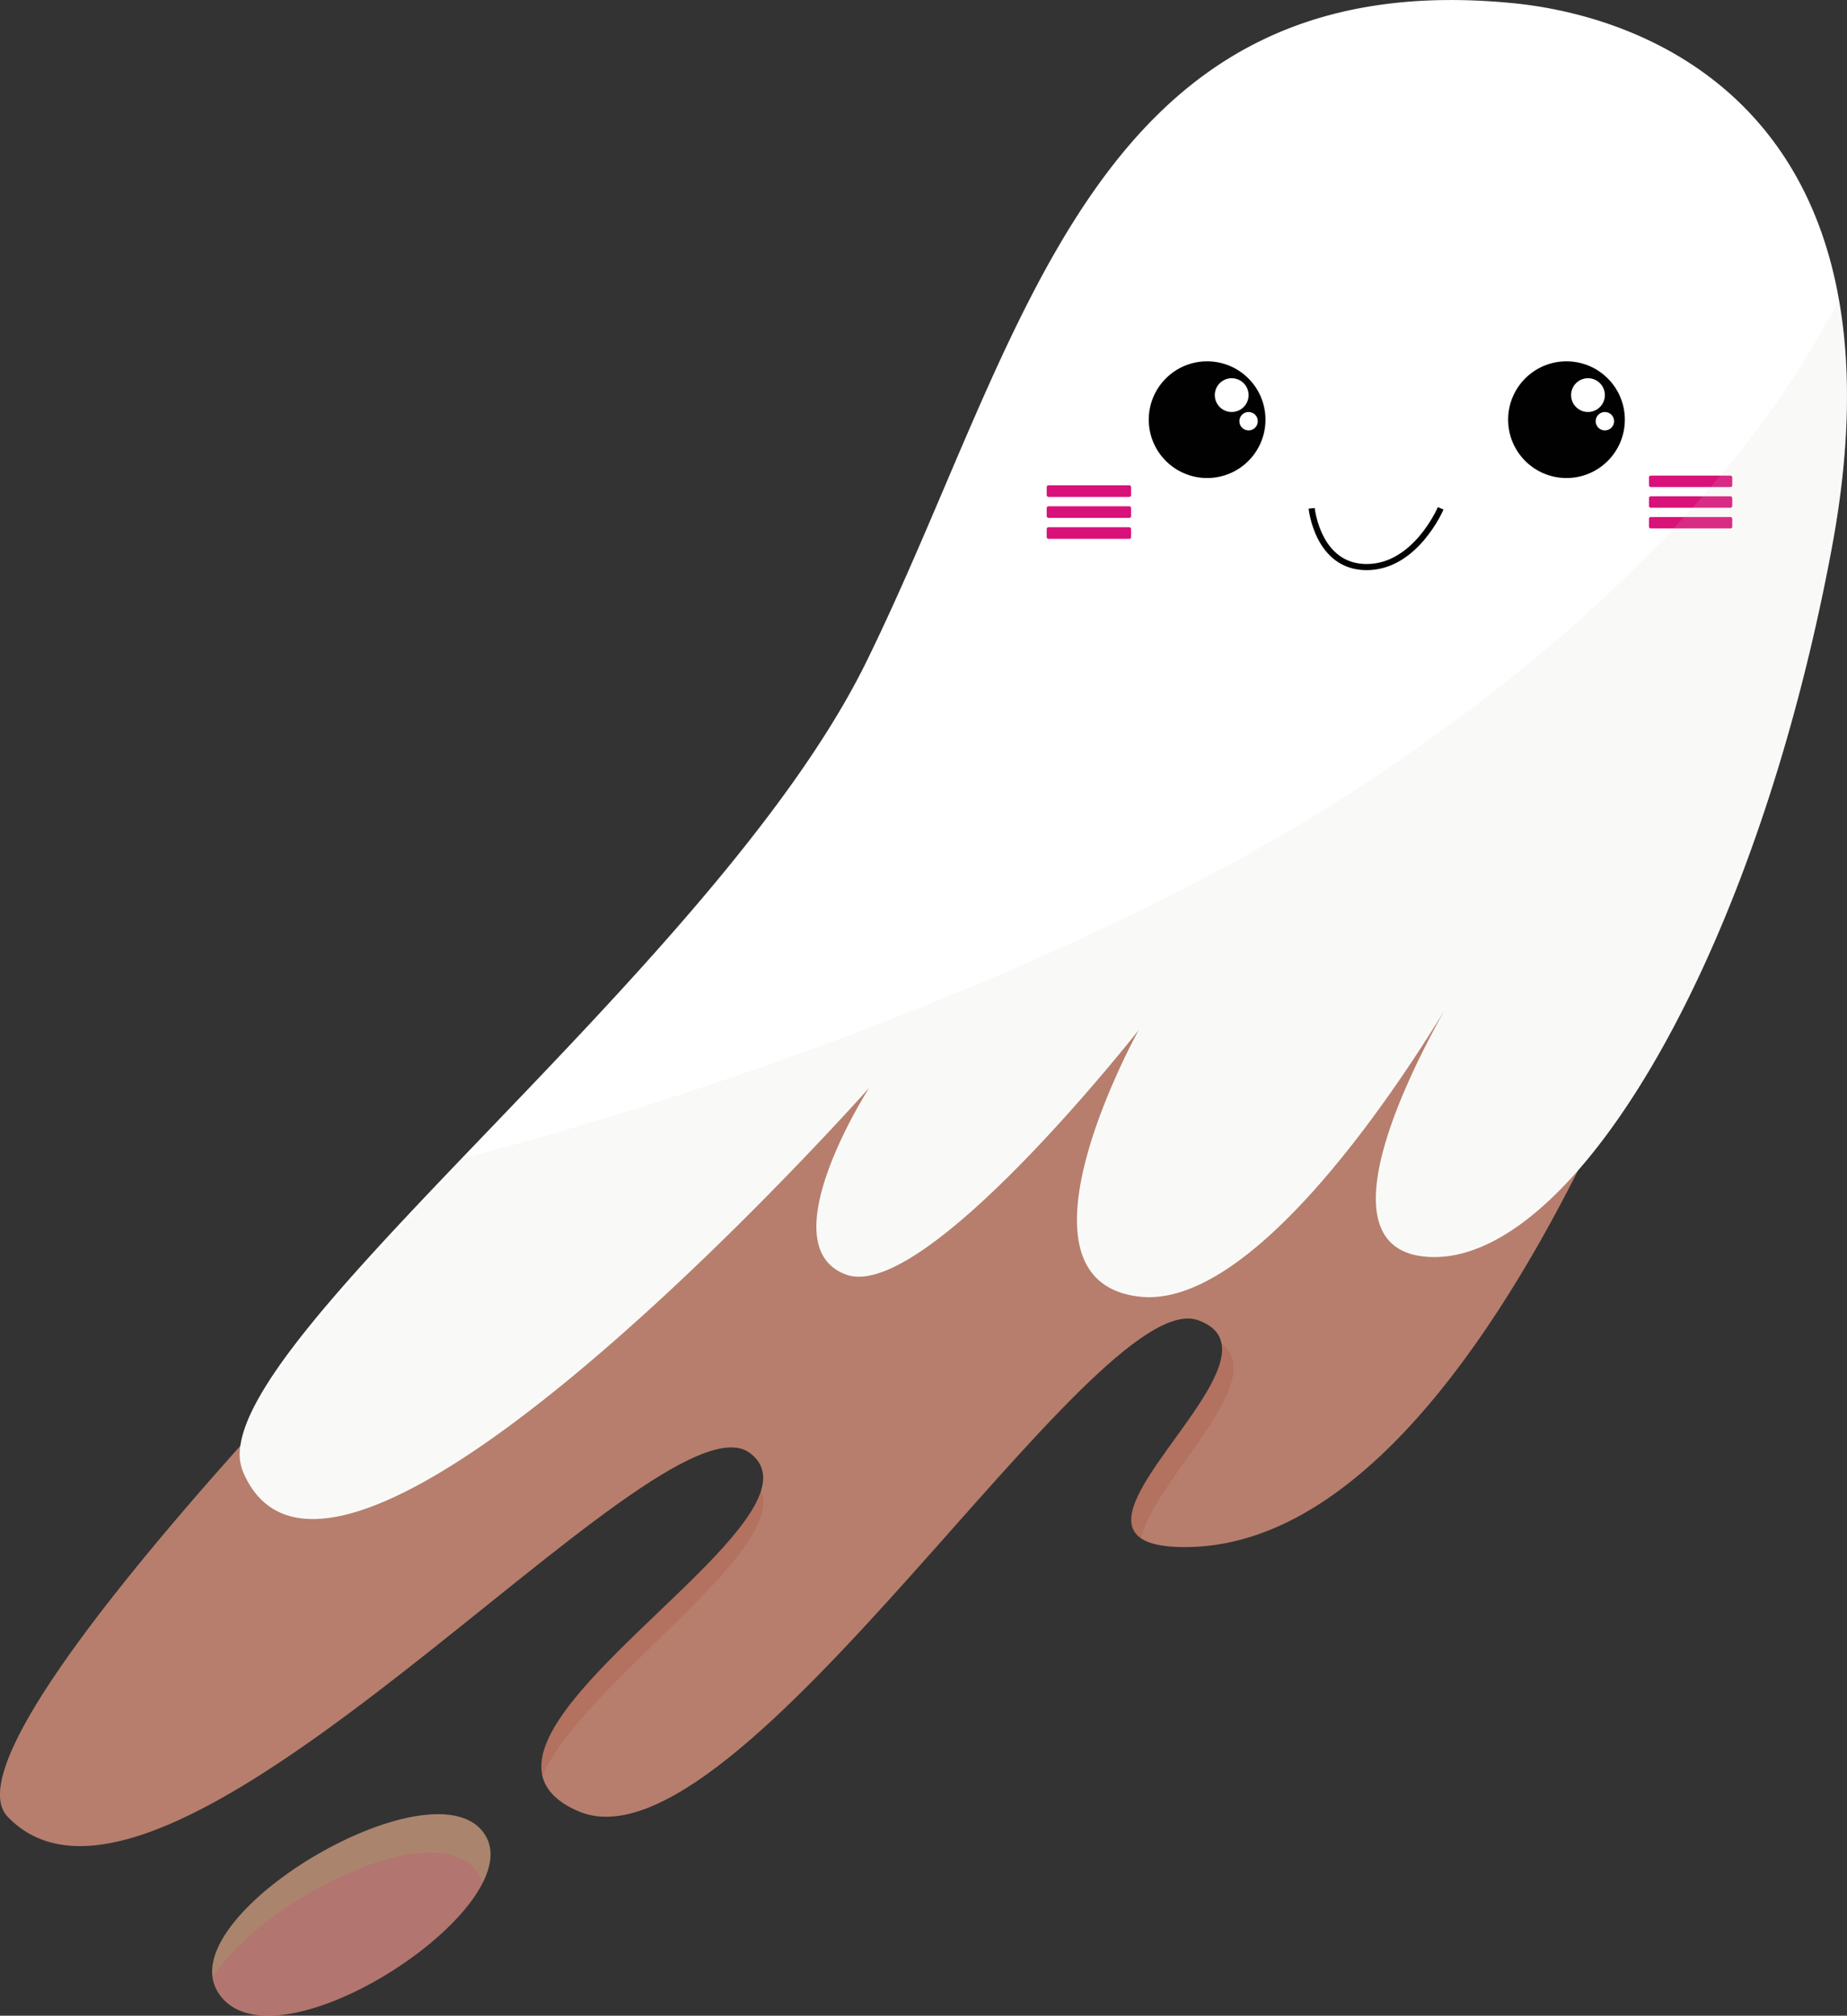 <svg xmlns="http://www.w3.org/2000/svg" viewBox="0 0 601.34 656.32"><rect x="0" y="0" width="601.34" height="656.32" fill="#333333" stroke="none"/><defs><style>.cls-1{fill:#f69277;}.cls-1,.cls-5{opacity:0.66;}.cls-2{fill:#fff;}.cls-3{fill:#d9127a;}.cls-4{fill:#010101;}.cls-5{fill:#e9ae8c;}.cls-6{fill:none;stroke:#010101;stroke-miterlimit:10;stroke-width:2px;}.cls-7{fill:#d4d7cc;}.cls-7,.cls-8{opacity:0.13;}.cls-8{fill:#ed157c;}</style></defs><g id="portrait"><path class="cls-1" d="M567.05,244.65s-19.43,69.46-53.27,136.44C482,444,437.56,504.66,384.55,503.73c-6.3-.11-10.48-1.11-13-2.8-15.42-10.23,29.22-45.85,26.18-63.34-.57-3.33-2.88-6-7.65-7.72-34-12.22-150,182.78-202,159.78-6.86-3-10.41-6.9-11.48-11.38-5.89-24.74,63.85-68.2,71.24-93.09,1.43-4.82.52-8.93-3.7-12.09C214.05,450.65,54.38,645.75,2.49,591.54c-12.76-13.33,25.12-64.09,75.78-120.79,29.77-33.32,64-68.68,94.88-99.71,50.26-50.44,91.9-89.39,91.9-89.39l170.62-20.9Z"/><path class="cls-2" d="M596.35,178.68C579.28,269.84,547,343.16,513.78,381.09c-16.4,18.73-33,28.83-48.16,28.19-35.2-1.5-9.28-55.33,4.57-80.11-17.53,28.68-63.52,97.36-99.42,93-45.31-5.46,0-86.83,0-86.83S300.92,424.46,275.44,415c-25.14-9.3,6.69-59.46,7.53-60.77-2.27,2.55-174,195.19-203.85,125a15.78,15.78,0,0,1-.85-8.52c.66-4.62,2.81-9.95,6.2-15.91C114.32,402.24,240.06,301,282.05,215.51,333.41,110.86,354.72-12.29,492.27,1c37,3.57,93.7,24.49,106.45,96.59C602.61,119.54,602.42,146.26,596.35,178.68Z"/><rect class="cls-3" x="536.87" y="154.86" width="27.11" height="3.73" rx="0.56"/><rect class="cls-3" x="536.87" y="168.34" width="27.11" height="3.73" rx="0.56"/><rect class="cls-3" x="536.87" y="161.6" width="27.11" height="3.73" rx="0.56"/><rect class="cls-3" x="340.78" y="158.02" width="27.47" height="3.78" rx="0.56"/><rect class="cls-3" x="340.78" y="171.67" width="27.47" height="3.78" rx="0.56"/><rect class="cls-3" x="340.78" y="164.85" width="27.47" height="3.78" rx="0.56"/><circle class="cls-4" cx="510.01" cy="136.65" r="19"/><circle class="cls-4" cx="393.01" cy="136.65" r="19"/><circle class="cls-2" cx="401.01" cy="128.65" r="5.5"/><circle class="cls-2" cx="406.51" cy="137.15" r="3"/><circle class="cls-2" cx="517.01" cy="128.65" r="5.5"/><circle class="cls-2" cx="522.51" cy="137.15" r="3"/><path class="cls-5" d="M157.1,613.16c-13.19,25.89-72.77,58.56-86.37,35.11a12.06,12.06,0,0,1-1.52-4.37c-3.86-26,72.77-69.42,88.4-46.93C160.74,601.47,160.18,607.13,157.1,613.16Z"/><path class="cls-6" d="M427.05,165.52s1.92,19.13,17.89,19.13,24.11-19.13,24.11-19.13"/><path class="cls-7" d="M596.35,178.68C579.28,269.84,547,343.16,513.78,381.09,482,444,437.56,504.66,384.55,503.73c-6.3-.11-10.48-1.11-13-2.8,3.38-17.88,42.3-51.41,26.18-63.34-.57-3.33-2.88-6-7.65-7.72-34-12.22-150,182.78-202,159.78-6.86-3-10.41-6.9-11.48-11.38,12.63-29.66,79.56-72.57,71.24-93.09,1.43-4.82.52-8.93-3.7-12.09C214.05,450.65,54.38,645.75,2.49,591.54c-12.76-13.33,25.12-64.09,75.78-120.79.66-4.62,2.81-9.95,6.2-15.91l.43-.52c13.56-20.78,38.35-47.49,66.31-77.21l.43-.1.19-.2q10.59-2.76,21.32-5.77c93.35-26.22,193-66.65,260.49-109l2-1.28c.74-.46,1.47-.93,2.2-1.4,42-27,78.14-56.43,107-87.27,1.16-1.25,2.31-2.49,3.45-3.74.92-1,1.82-2,2.72-3,1.11-1.24,2.22-2.49,3.31-3.74.87-1,1.74-2,2.59-3q1.6-1.86,3.16-3.73a317.11,317.11,0,0,0,38.62-57.29C602.61,119.54,602.42,146.26,596.35,178.68Z"/><path class="cls-8" d="M157.1,613.16c-13.19,25.89-72.77,58.56-86.37,35.11a12.06,12.06,0,0,1-1.52-4.37c16.36-25.61,73-53.68,86.27-34.16A12.3,12.3,0,0,1,157.1,613.16Z"/></g></svg>